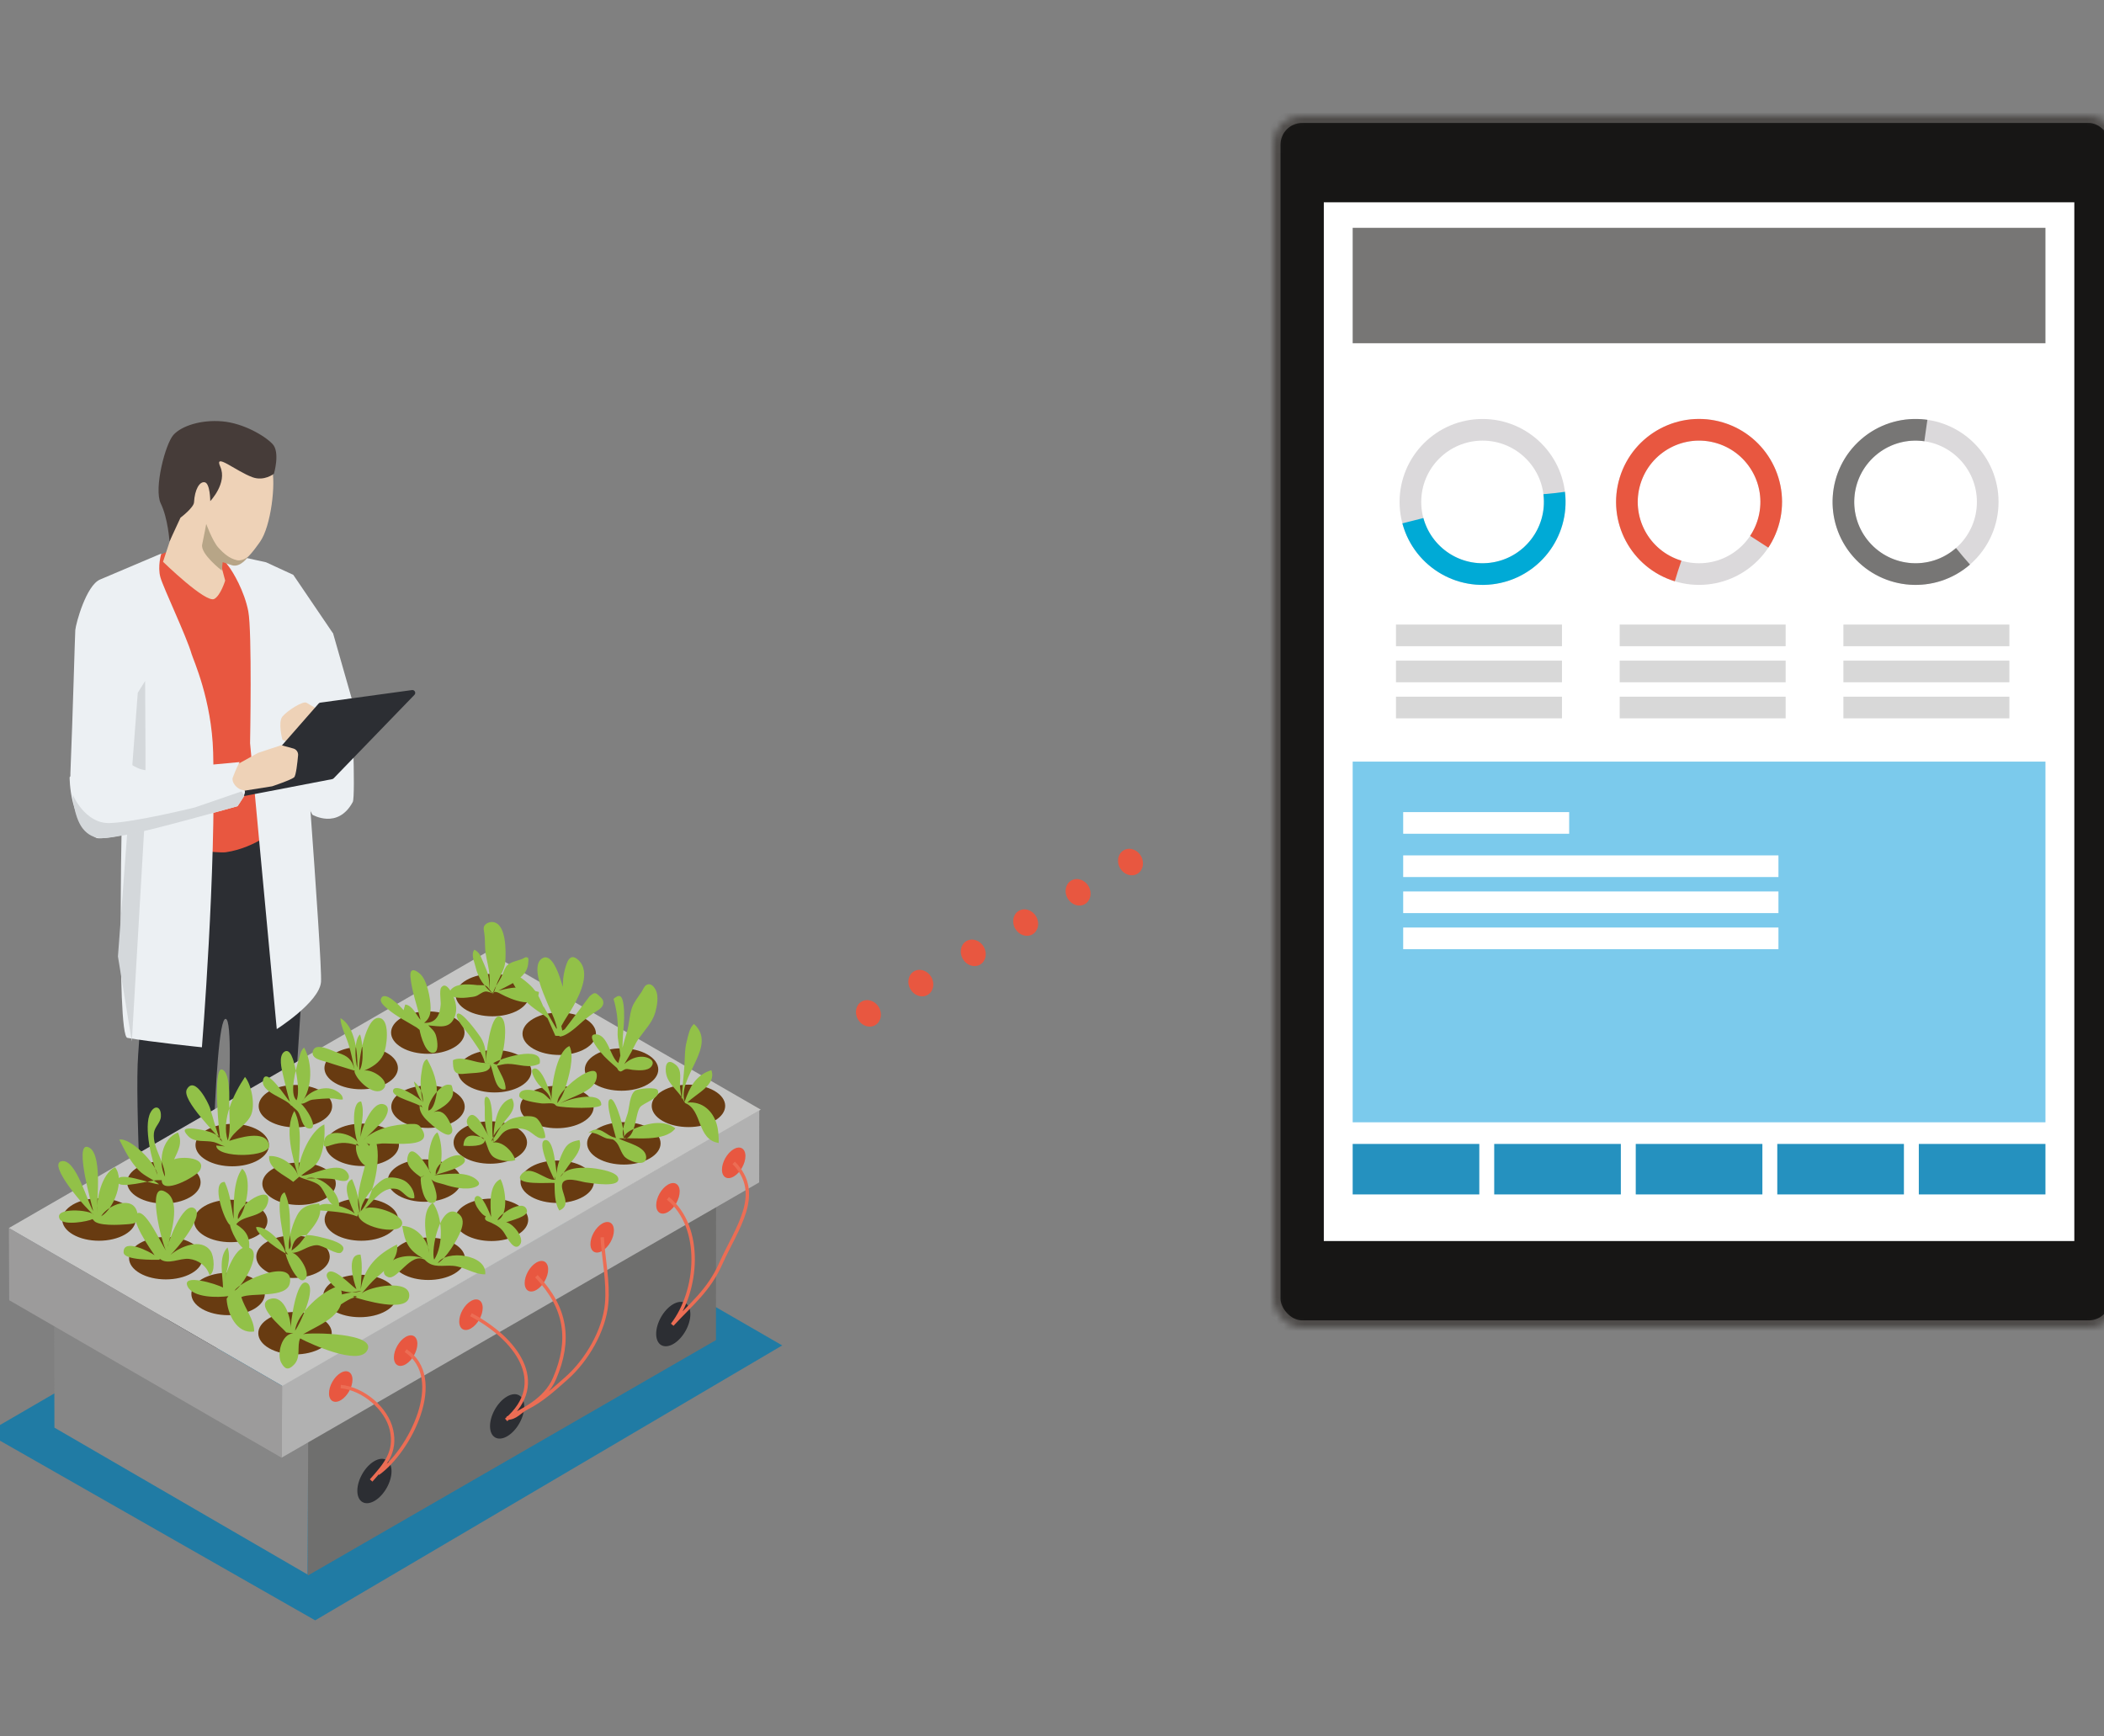 <svg xmlns="http://www.w3.org/2000/svg" width="309" height="255" viewBox="0 0 309 255" xmlns:xlink="http://www.w3.org/1999/xlink">
  <rect x="0" y="0" width="309" height="255" fill="#808080" stroke="none"/>
  <defs>
    <rect id="a" width="124" height="178" rx="4.239"/>
    <mask id="b" width="124" height="178" x="0" y="0" fill="white">
      <use xlink:href="#a"/>
    </mask>
  </defs>
  <g fill="none" fill-rule="evenodd">
    <polygon fill="#207BA4" points="114.877 197.617 67.339 170.169 -2 210.47 46.287 238"/>
    <g transform="translate(1 17)">
      <path fill="#E85740" d="M123.562,122.732 C122.581,122.732 121.785,121.837 121.785,120.732 C121.785,119.627 122.581,118.732 123.562,118.732 C124.544,118.732 125.34,119.627 125.34,120.732 C125.34,121.837 124.544,122.732 123.562,122.732 Z M132.451,122.732 C131.469,122.732 130.673,121.837 130.673,120.732 C130.673,119.627 131.469,118.732 132.451,118.732 C133.433,118.732 134.229,119.627 134.229,120.732 C134.229,121.837 133.433,122.732 132.451,122.732 Z M141.34,122.732 C140.358,122.732 139.562,121.837 139.562,120.732 C139.562,119.627 140.358,118.732 141.34,118.732 C142.322,118.732 143.118,119.627 143.118,120.732 C143.118,121.837 142.322,122.732 141.34,122.732 Z M150.229,122.732 C149.247,122.732 148.451,121.837 148.451,120.732 C148.451,119.627 149.247,118.732 150.229,118.732 C151.211,118.732 152.007,119.627 152.007,120.732 C152.007,121.837 151.211,122.732 150.229,122.732 Z M159.118,122.732 C158.136,122.732 157.34,121.837 157.34,120.732 C157.34,119.627 158.136,118.732 159.118,118.732 C160.1,118.732 160.896,119.627 160.896,120.732 C160.896,121.837 160.1,122.732 159.118,122.732 Z M168.007,122.732 C167.025,122.732 166.229,121.837 166.229,120.732 C166.229,119.627 167.025,118.732 168.007,118.732 C168.989,118.732 169.785,119.627 169.785,120.732 C169.785,121.837 168.989,122.732 168.007,122.732 Z" transform="rotate(-30 145.785 120.732)"/>
      <g transform="translate(.13 44.64)">
        <path fill="#2C2E33" d="M43.546,59.826 L43.546,78.415 L42.469,95.294 L39.154,122.816 C39.154,122.816 43.287,128.113 43.984,130.698 C44.681,133.282 39.663,133.622 39.663,133.622 C39.663,133.622 32.927,127.647 31.783,126.757 C30.64,125.867 33.91,88.296 32.02,88.013 C30.131,87.731 29.75,126.63 29.75,126.63 C29.75,126.63 31.885,132.389 32.471,134.369 C32.937,135.94 29.18,137.418 27.594,136.512 C26.244,135.741 23.134,132.424 22.308,130.518 C21.204,127.97 21.235,128.537 20.473,127.647 C19.71,126.757 19.965,123.325 19.965,123.325 C19.965,123.325 18.646,100.11 19.16,93.281 C19.417,89.867 20.124,79.412 19.352,72.81 C18.581,66.208 19.352,61.189 19.352,61.189 L35.544,61.308 L41.823,55.873 L43.546,59.826"/>
        <path fill="#E85740" d="M21.362,20.398 C21.362,20.398 22.896,19.389 25.226,18.904 C27.557,18.418 32.546,20.102 32.546,20.102 L35.691,23.131 L39.689,58.804 L39.805,59.826 C39.805,59.826 36.58,62.87 32.052,63.537 C30.768,63.725 25.091,62.876 25.091,62.876 L21.362,20.398"/>
        <path fill="#ECF0F3" d="M22.558,19.666 C22.558,19.666 14.517,23.072 13.555,23.486 C11.534,24.357 10.02,29.898 9.929,30.906 C9.877,31.49 9.574,43.129 9.209,51.948 C8.944,58.334 16.869,53.419 16.869,53.419 C16.869,53.419 15.905,90.504 17.574,90.801 C21.013,91.412 28.524,92.188 28.524,92.188 C28.524,92.188 30.642,66.007 30.174,48.873 C29.962,41.138 27.246,35.242 27.016,34.44 C26.277,31.86 22.885,24.766 22.43,23.162 C21.976,21.559 22.558,19.666 22.558,19.666"/>
        <polyline fill="#D4D8DB" points="16.191 78.843 19.103 40.118 20.182 38.387 20.237 48.432 20.237 56.868 18.231 91.327 16.191 78.843"/>
        <path fill="#ECF0F3" d="M42.627,32.951 C42.627,32.951 46.251,79.634 46.013,82.592 C45.775,85.549 39.517,89.515 39.517,89.515 L35.596,47.518 C35.596,47.518 35.909,31.116 35.333,28.143 C34.756,25.17 33.085,22.346 32.413,21.497 C31.247,20.022 31.268,19.486 31.268,19.486 L37.936,20.946 L41.942,22.792 L47.796,31.416 L42.627,32.951"/>
        <path fill="#EED2B7" d="M38.534,4.774 C38.534,4.774 38.21,5.035 38.803,7.166 C39.396,9.297 38.693,15.66 37.045,17.962 C35.396,20.265 33.632,22.696 31.085,19.85 C30.873,19.614 31.28,21.159 31.28,21.159 L31.941,23.636 C31.941,23.636 31.275,25.822 30.343,26.331 C29.103,27.007 22.812,20.874 22.812,20.874 L26.464,9.785 L29.623,3.83 L38.534,4.774"/>
        <path fill="#463C39" d="M24.353,2.225 C25.552,0.91 28.395,-0.016 31.504,0.249 C34.612,0.514 37.775,2.377 38.904,3.585 C40.032,4.793 39.103,7.941 39.103,7.941 C39.103,7.941 37.674,9.098 35.926,8.449 C33.502,7.549 30.263,4.775 31.219,6.906 C32.292,9.296 29.75,11.966 29.75,11.966 C29.75,11.966 29.736,9.379 28.955,9.202 C28.173,9.025 27.463,10.289 27.365,12.141 C27.323,12.929 25.373,14.406 25.373,14.406 L23.765,17.887 C23.765,17.887 23.54,14.483 22.484,12.322 C21.428,10.161 23.152,3.54 24.353,2.225"/>
        <path fill="#B7A587" d="M29.157,15.312 C29.157,15.312 30.09,17.851 30.918,18.77 C31.746,19.69 32.569,20.387 33.656,20.643 C34.457,20.832 35.331,20.11 35.331,20.11 C35.331,20.11 34.191,21.809 32.882,21.369 L31.573,20.929 L31.442,22.159 C31.442,22.159 28.261,19.708 28.562,18.338 C28.863,16.969 29.157,15.312 29.157,15.312"/>
        <path fill="#ECF0F3" d="M47.796,31.416 L50.507,40.907 C50.507,40.907 51.122,55.34 50.677,56.162 C48.474,60.23 44.746,58.026 44.746,58.026 L43.052,54.806 L40.51,38.026 L41.696,29.72 L47.796,31.416"/>
        <path fill="#EED2B7" d="M40.34,47.009 C40.34,47.009 39.663,44.467 40.34,43.619 C41.018,42.772 43.39,41.246 43.899,41.585 C44.407,41.924 46.271,42.941 46.271,42.941 L41.527,47.518 L40.34,47.009"/>
        <path fill="#2C2E33" d="M34.363,54.594 L45.662,41.701 C45.727,41.626 45.817,41.577 45.915,41.562 L59.371,39.719 C59.757,39.662 60.004,40.118 59.746,40.41 L47.89,52.665 C47.829,52.734 47.747,52.781 47.656,52.799 L34.756,55.281 C34.366,55.356 34.101,54.894 34.363,54.594"/>
        <path fill="#EED2B7" d="M33.308,50.865 L36.74,48.958 L40.171,47.814 L41.954,48.304 C42.397,48.426 42.689,48.847 42.648,49.303 C42.549,50.392 42.344,52.25 42.077,52.518 C41.696,52.899 38.837,53.853 38.837,53.853 L34.833,54.488 L33.118,56.141 L32.038,54.425 C32.038,54.425 33.054,51.374 33.308,50.865"/>
        <path fill="#ECF0F3" d="M9.095,52.512 C9.095,52.512 9.035,59.255 12.975,61.416 C14.43,62.215 33.753,56.776 33.753,56.776 C33.753,56.776 35.406,54.515 34.643,54.425 C33.563,54.298 32.842,53.173 33.054,52.581 C33.432,51.525 33.936,50.518 34.071,50.293 C34.071,50.293 23.904,51.247 20.854,51.501 C17.804,51.755 14.754,47.179 14.754,47.179 L9.095,52.512"/>
        <path fill="#D4D8DB" d="M9.544,55.06 C9.544,55.06 11.323,59.382 15.008,59.255 C18.694,59.128 27.463,56.967 27.463,56.967 L34.363,54.594 L34.756,55.281 L33.753,56.776 C33.753,56.776 20.854,60.399 17.804,60.908 C14.754,61.416 12.975,62.052 11.323,60.399 C9.671,58.747 9.544,55.06 9.544,55.06"/>
        <polyline fill="#6F6F6E" points="104.019 135.194 44.076 169.781 44.091 147.473 104.035 112.888 104.019 135.194"/>
        <polyline fill="#868686" points="6.816 126.399 44.143 148.028 44.032 169.626 6.863 148.054 6.816 126.399"/>
        <polyline fill="#B1B1B1" points="110.363 112.036 40.219 152.47 40.235 141.88 110.378 101.446 110.363 112.036"/>
        <polyline fill="#868C96" points="70.364 88.904 .222 129.338 .237 118.747 70.38 78.314 70.364 88.904"/>
        <polyline fill="#C6C6C5" points="40.33 141.926 110.6 101.344 70.446 78.154 .175 118.736 40.33 141.926"/>
        <path fill="#8CBF52"/>
        <path fill="#683B11" d="M67.373,86.724 C65.268,85.509 65.265,83.538 67.368,82.32 C69.472,81.101 72.889,81.097 74.998,82.313 C77.109,83.529 77.111,85.504 75.002,86.722 C72.895,87.94 69.48,87.94 67.373,86.724"/>
        <path fill="#92C148" d="M71.308,84.392 C70,83.27 69.087,82.053 68.709,80.363 C68.537,79.591 67.988,78.557 68.543,77.849 C68.987,78.074 69.298,78.447 69.493,78.895 C69.795,79.59 70.127,80.318 70.394,81.027 C70.721,81.897 70.721,82.921 70.802,83.845 C70.802,82.819 70.827,81.798 70.661,80.781 C70.486,79.72 70.162,78.709 70.12,77.624 C70.091,76.884 70.094,76.146 69.994,75.41 C69.942,75.026 69.809,74.645 70.027,74.313 C70.263,73.953 70.797,73.759 71.198,73.789 C73.262,73.946 73.18,78.137 73.085,79.539 C73.006,80.699 72.413,81.521 71.967,82.547 C71.704,83.15 71.578,83.822 71.253,84.396 C71.38,83.519 72.094,82.677 72.485,81.885 C72.721,81.407 72.882,80.805 73.181,80.361 C73.668,79.637 74.833,79.513 75.593,79.199 C75.727,79.143 75.989,78.959 76.132,78.959 C76.576,78.961 76.478,79.31 76.452,79.735 C76.404,80.528 76.147,81.075 75.604,81.645 C74.606,82.69 73.338,83.225 72.071,83.865 C73.345,83.574 74.594,83.217 75.881,83.54 C76.594,83.719 77.309,83.866 78.018,84.06 C77.841,86.829 73.854,85.133 72.447,84.365 C72.033,84.139 71.516,83.86 71.113,84.237 C70.599,84.036 70.269,83.865 69.745,84.127 C69.155,84.422 69.031,84.674 68.317,84.779 C67.257,84.936 65.714,85.129 64.774,84.452 C65.086,82.661 67.64,82.903 68.915,83.05 C69.371,83.102 70.114,82.932 70.461,83.333"/>
        <path fill="#683B11" d="M77.187,92.403 C75.082,91.187 75.079,89.216 77.182,87.998 C79.286,86.779 82.702,86.776 84.812,87.991 C86.923,89.207 86.925,91.182 84.816,92.401 C82.709,93.618 79.293,93.618 77.187,92.403"/>
        <path fill="#92C148" d="M86.914,84.678 C86.309,84.093 86.167,84.086 85.446,84.71 L81.808,89.541 L81.451,89.743 C81.4,89.491 81.353,89.267 81.31,89.071 C81.846,88.042 82.55,87.102 83.115,86.067 C84.032,84.386 85.718,81.061 83.752,79.32 C82.526,78.234 82.104,79.738 81.82,80.797 C81.595,81.639 81.53,82.442 81.536,83.303 C81.412,82.885 81.261,82.471 81.124,82.041 C80.86,81.208 79.817,78.261 78.485,79.133 C76.751,80.268 78.76,84.427 79.224,85.612 C79.68,86.776 80.44,88.113 80.65,89.374 L80.603,89.488 L78.655,86.098 L78.753,86.413 C78.741,86.386 78.726,86.359 78.715,86.332 C78.234,85.153 77.752,84.074 76.822,83.159 C76.567,82.909 74.399,80.93 73.925,81.54 C73.58,81.985 74.654,83.496 74.784,83.714 C75.791,85.388 76.882,86.233 78.447,87.263 C78.767,87.473 79.044,87.694 79.291,87.932 L80.434,90.505 L81.069,90.511 L81.08,90.507 L81.006,90.606 C81.888,90.658 83.349,89.372 83.939,88.837 C84.602,88.234 85.251,87.699 85.993,87.187 C86.532,86.815 87.492,86.434 87.477,85.607 C87.468,85.171 87.204,84.958 86.914,84.678"/>
        <path fill="#683B11" d="M86.337 97.657C84.232 96.442 84.229 94.471 86.332 93.252 88.436 92.033 91.852 92.03 93.962 93.246 96.073 94.462 96.075 96.436 93.966 97.655 91.859 98.872 88.443 98.873 86.337 97.657M96.165 102.996C94.06 101.781 94.057 99.81 96.16 98.591 98.264 97.373 101.681 97.369 103.79 98.585 105.901 99.801 105.902 101.776 103.794 102.994 101.687 104.211 98.272 104.212 96.165 102.996M57.884 92.233C55.779 91.018 55.776 89.046 57.879 87.828 59.983 86.609 63.4 86.606 65.509 87.822 67.62 89.038 67.622 91.012 65.513 92.231 63.406 93.448 59.991 93.449 57.884 92.233M67.698 97.911C65.593 96.696 65.59 94.725 67.693 93.507 69.797 92.288 73.214 92.284 75.323 93.5 77.434 94.716 77.435 96.691 75.327 97.909 73.22 99.126 69.805 99.127 67.698 97.911M76.848 103.166C74.743 101.951 74.74 99.979 76.843 98.761 78.947 97.542 82.364 97.538 84.473 98.754 86.584 99.97 86.585 101.945 84.477 103.163 82.37 104.381 78.955 104.381 76.848 103.166M86.676 108.505C84.57 107.29 84.568 105.318 86.67 104.1 88.775 102.881 92.191 102.877 94.302 104.093 96.412 105.31 96.414 107.284 94.305 108.502 92.198 109.72 88.783 109.72 86.676 108.505M48.099 97.445C45.993 96.23 45.99 94.258 48.093 93.04 50.198 91.821 53.614 91.818 55.724 93.034 57.835 94.25 57.836 96.224 55.728 97.443 53.62 98.66 50.205 98.661 48.099 97.445M57.913 103.123C55.807 101.908 55.804 99.937 57.907 98.719 60.011 97.5 63.428 97.496 65.538 98.712 67.649 99.928 67.65 101.903 65.541 103.121 63.434 104.338 60.019 104.339 57.913 103.123M67.063 108.378C64.957 107.163 64.955 105.191 67.057 103.973 69.161 102.754 72.578 102.75 74.688 103.966 76.799 105.182 76.8 107.157 74.691 108.375 72.584 109.593 69.169 109.593 67.063 108.378M76.89 114.141C74.785 112.925 74.782 110.954 76.885 109.736 78.989 108.517 82.406 108.514 84.516 109.729 86.627 110.945 86.628 112.92 84.52 114.138 82.412 115.356 78.997 115.356 76.89 114.141M38.44 103.038C36.335 101.823 36.332 99.851 38.435 98.634 40.539 97.415 43.956 97.411 46.066 98.627 48.176 99.843 48.178 101.818 46.069 103.036 43.962 104.253 40.547 104.254 38.44 103.038M48.254 108.716C46.149 107.502 46.146 105.53 48.249 104.312 50.353 103.093 53.77 103.09 55.879 104.305 57.99 105.522 57.991 107.496 55.883 108.714 53.776 109.932 50.361 109.932 48.254 108.716M57.404 113.971C55.299 112.756 55.296 110.784 57.399 109.567 59.503 108.347 62.92 108.344 65.029 109.56 67.14 110.776 67.141 112.75 65.033 113.969 62.926 115.186 59.511 115.186 57.404 113.971M67.232 119.734C65.126 118.519 65.124 116.547 67.226 115.329 69.331 114.111 72.747 114.107 74.858 115.322 76.968 116.539 76.97 118.514 74.861 119.732 72.754 120.949 69.339 120.95 67.232 119.734M29.163 108.759C27.057 107.543 27.055 105.572 29.157 104.354 31.262 103.135 34.678 103.132 36.789 104.348 38.899 105.564 38.901 107.538 36.792 108.757 34.685 109.974 31.269 109.974 29.163 108.759M38.977 114.437C36.871 113.222 36.869 111.251 38.971 110.032 41.075 108.814 44.492 108.81 46.602 110.026 48.713 111.242 48.714 113.217 46.606 114.435 44.499 115.652 41.083 115.653 38.977 114.437M48.127 119.692C46.022 118.476 46.019 116.505 48.121 115.287 50.225 114.068 53.643 114.064 55.752 115.28 57.863 116.496 57.864 118.471 55.756 119.689 53.649 120.906 50.234 120.907 48.127 119.692M57.955 125.454C55.849 124.239 55.847 122.268 57.949 121.05 60.054 119.831 63.47 119.827 65.58 121.043 67.691 122.259 67.693 124.234 65.584 125.452 63.477 126.67 60.061 126.67 57.955 125.454M19.123 114.225C17.018 113.01 17.015 111.038 19.118 109.82 21.222 108.602 24.639 108.598 26.749 109.814 28.859 111.03 28.861 113.005 26.752 114.223 24.645 115.44 21.23 115.441 19.123 114.225M28.937 119.903C26.832 118.688 26.829 116.717 28.932 115.499 31.036 114.28 34.453 114.276 36.562 115.492 38.673 116.708 38.674 118.683 36.566 119.901 34.459 121.119 31.044 121.119 28.937 119.903M38.087 125.158C35.982 123.943 35.979 121.971 38.082 120.753 40.186 119.534 43.603 119.53 45.712 120.746 47.824 121.963 47.825 123.937 45.716 125.155 43.609 126.373 40.194 126.373 38.087 125.158M47.915 130.921C45.81 129.705 45.807 127.734 47.909 126.516 50.014 125.297 53.431 125.294 55.541 126.509 57.651 127.725 57.653 129.7 55.544 130.919 53.437 132.136 50.022 132.136 47.915 130.921M9.592 119.691C7.486 118.476 7.484 116.504 9.586 115.287 11.691 114.068 15.107 114.064 17.217 115.28 19.328 116.496 19.33 118.471 17.221 119.689 15.113 120.906 11.698 120.907 9.592 119.691M19.406 125.369C17.3 124.155 17.298 122.183 19.4 120.965 21.504 119.746 24.921 119.743 27.031 120.958 29.142 122.175 29.143 124.149 27.035 125.367 24.927 126.585 21.512 126.585 19.406 125.369M28.556 130.624C26.45 129.409 26.448 127.437 28.55 126.219 30.654 125 34.071 124.997 36.181 126.213 38.292 127.429 38.293 129.403 36.185 130.622 34.078 131.839 30.663 131.839 28.556 130.624M38.384 136.387C36.278 135.172 36.276 133.2 38.378 131.982 40.483 130.764 43.899 130.76 46.009 131.975 48.12 133.192 48.121 135.167 46.013 136.385 43.906 137.602 40.49 137.602 38.384 136.387"/>
        <path fill="#92C148" d="M92.65 90.945C93.5 89.73 94.699 88.526 95.106 87.065 95.368 86.121 95.643 84.671 95.163 83.752 94.819 83.097 94.299 82.679 93.729 83.085 93.483 83.259 93.28 83.758 93.111 84.017 92.65 84.721 91.957 85.571 91.681 86.384 91.288 87.541 91.288 88.846 90.913 90.04 90.688 90.761 90.486 91.508 90.288 92.257 90.32 91.415 90.335 90.556 90.403 89.865 90.524 88.634 90.612 87.082 90.432 85.865 90.236 84.539 89.86 84.333 88.976 85.074 89.44 86.638 89.667 88.319 89.58 89.948 89.524 90.995 89.877 92.194 89.98 93.407 89.881 93.779 89.777 94.145 89.672 94.51 88.443 93.556 88.189 90.361 86.4 90.281 84.89 90.214 86.701 92.451 87.051 92.88 87.773 93.767 88.629 94.478 89.466 95.215 89.461 95.231 89.466 95.235 89.472 95.221 89.564 95.302 89.632 95.709 90.054 95.746 90.302 95.662 90.475 95.461 90.762 95.391 91.019 95.328 91.502 95.477 91.785 95.504 92.564 95.577 93.991 95.719 94.531 95.008 95.206 94.119 94.066 93.633 93.302 93.577 92.313 93.505 91.307 93.951 90.561 94.652 90.794 94.272 91.006 93.875 91.213 93.547 91.741 92.712 92.084 91.756 92.65 90.945M99.338 100.135C98.683 98.699 97.084 97.726 96.729 96.218 96.483 95.173 96.664 93.57 98.11 94.754 99.108 95.573 98.656 96.919 98.739 97.977 98.787 98.593 98.913 99.226 98.994 99.858 99.046 98.147 99.294 96.447 99.394 94.739 99.463 93.561 99.418 92.48 99.722 91.33 99.941 90.502 100.107 89.349 100.787 88.76 104.362 91.985 98.282 96.549 99.414 100.196 100.159 98.035 101.056 96.266 103.339 95.548 104.145 97.729 101.117 98.974 99.823 100.305 102.022 100.091 103.566 101.544 104.125 103.475 104.396 104.41 104.419 105.293 104.424 106.244 101.186 105.743 102.064 101.397 99.507 100.389M60.069 89.287C58.63 88.409 56.994 87.605 55.724 86.491 55.415 86.22 54.641 85.612 54.812 85.091 55.276 83.677 57.698 86.199 58.145 86.744 58.213 86.499 58.29 86.171 58.387 85.907 59.442 86.018 59.99 87.427 60.627 88.146 60.139 86.116 59.325 83.898 59.148 81.83 59.056 80.759 59.556 80.542 60.541 81.382 61.605 82.287 62.09 85.015 62.111 86.33 62.129 87.359 61.917 87.986 61.158 88.602 62.933 88.676 63.484 87.417 63.591 85.912 63.628 85.392 63.366 83.82 63.663 83.415 64.299 82.548 65.037 83.841 65.3 84.385 65.825 85.471 66.079 86.551 65.661 87.678 64.966 89.555 63.408 89.106 61.77 88.965 62.183 89.429 62.603 89.685 62.847 90.307 63.027 90.766 63.397 92.606 62.734 92.928 61.452 93.553 60.614 90.395 60.492 89.626M70.066 94.456C69.727 92.974 68.621 91.651 67.787 90.402 67.554 90.053 65.624 87.899 65.992 87.336 66.521 86.525 69.24 90.384 69.453 90.716 70.229 91.921 70.235 93.09 70.236 94.459 70.188 93.55 70.891 87.251 72.273 87.664 73.525 88.037 72.946 91.858 72.778 92.573 72.613 93.281 72.445 94.262 71.845 94.721 71.711 94.708 71.413 94.615 71.309 94.553 71.793 93.99 78.783 91.649 78.122 94.584 76.593 95.389 75.054 94.625 73.468 94.625 72.867 94.625 72.412 94.786 71.853 94.891 72.236 95.839 73.227 97.251 73.109 98.346 71.522 98.776 71.354 95.469 70.846 94.705 70.93 95.149 70.777 95.324 70.463 95.554 69.859 95.994 67.857 95.975 67.06 96.079 65.552 96.277 65.377 95.527 65.392 94.084 66.592 93.455 68.306 94.305 69.567 94.451 70.02 94.503 70.503 94.487 70.913 94.626M79.809 100.22C79.622 98.83 78.708 98.51 77.921 97.577 77.67 97.281 76.645 95.728 77.143 95.392 78.363 94.568 79.929 99.384 79.894 100.04 79.747 98.405 80.534 92.787 82.5 92.009 83.295 93.52 82.38 96.669 81.845 98.287 81.593 99.05 81.215 99.778 80.723 100.397 80.664 98.928 83.467 96.633 84.883 95.965 85.708 95.577 86.629 95.355 86.512 96.531 86.284 98.832 82.59 99.38 80.985 100.55 81.778 99.88 87.133 98.423 87.176 100.604 87.19 101.311 81.657 101.102 80.661 100.819 80.486 100.769 80.37 100.527 80.193 100.477 79.646 100.323 78.913 100.502 78.348 100.425 77.88 100.361 75.126 100.012 75.118 99.304 75.1 97.837 78.074 98.557 78.792 99.09 79.153 99.358 79.446 99.762 79.809 99.965M89.383 105.813C89.404 105.283 87.366 99.65 88.62 99.804 89.367 99.897 90.792 104.871 90.484 105.486 90.006 104.504 90.787 102.834 91.065 101.841 91.303 100.991 91.349 99.162 92.13 98.574 92.583 98.233 95.229 97.989 95.466 98.49 96.01 99.644 93.317 100.341 92.854 101.005 92.127 102.048 92.294 105.558 90.496 105.634 90.396 104.352 93.639 103.555 94.528 103.397 95.714 103.186 97.122 103.305 98.054 104.103 96.463 106.171 91.964 105.397 89.743 105.574 90.806 106.213 93.931 106.736 93.765 108.49 93.638 109.837 91.08 108.897 90.516 108.165 89.841 107.287 89.841 106.271 88.886 105.729 88.856 105.712 87.876 105.55 88.075 105.601 87.402 105.43 86.828 104.949 86.144 104.806 85.773 104.728 85.483 104.608 85.164 104.857 86.953 103.306 87.784 105.261 89.298 105.474M51.003 95.643C49.647 95.201 48.283 94.83 46.928 94.368 46.232 94.13 44.508 93.924 44.815 92.767 45.193 91.341 47.659 92.737 48.544 93.014 49.932 93.448 50.538 93.973 50.931 95.394 50.666 94.164 50.439 92.992 50.069 91.783 49.712 90.619 48.895 89.082 48.865 87.91 51.008 89.073 51.429 93.041 51.346 95.201 51.034 94.17 50.822 91.093 51.742 90.295 52.156 91.295 52.376 94.654 51.658 95.562 51.414 94.687 52.552 87.076 54.798 87.936 56.172 88.461 55.672 92.258 55.189 93.245 54.587 94.475 53.531 95.117 52.348 95.61 53.587 95.326 56.406 97.249 55.114 98.361 53.797 99.493 51.178 96.998 50.919 95.728M60.916 101.067C60.327 100.312 56.446 99.603 56.588 98.562 56.764 97.268 60.54 99.574 60.929 100.283 60.283 99.412 59.883 98.219 59.656 97.194 60.657 98.054 61.02 98.954 61.004 100.289 60.659 98.854 60.521 97.281 60.785 95.826 60.883 95.283 60.97 94.126 61.586 93.932 62.457 95.445 63.262 97.499 62.951 99.243 62.842 99.851 62.513 101.395 61.775 101.473 61.618 100.285 63.506 97.56 64.772 97.676 65.313 97.725 65.185 97.775 65.33 98.235 65.862 99.935 63.774 101.129 62.572 101.695 63.642 101.366 64.262 101.945 64.757 102.874 65.09 103.498 65.7 104.601 64.925 104.993 64.16 105.379 61.688 103.12 61.178 102.499 60.79 102.025 60.427 101.373 60.505 100.741 60.593 100.719 60.657 100.733 60.747 100.728M69.982 105.728C69.348 105.235 66.727 103.85 67.603 102.521 68.704 100.85 70.281 104.903 70.802 105.472 69.982 104.481 70.061 102.266 70.066 100.995 70.067 100.748 69.85 99.191 70.444 99.5 71.169 99.876 71.164 102.527 71.168 103.156 71.175 104.191 71.15 105.201 71.34 106.22 71.286 104.386 71.643 100.177 74.051 99.7 74.679 100.757 74.1 101.742 73.394 102.563 72.44 103.673 71.842 104.806 71.081 106.034 71.174 104.923 72.779 103.304 73.781 102.79 74.55 102.396 76.833 102.037 77.61 102.556 78.255 102.986 79.004 104.695 78.948 105.459 78.393 105.678 77.958 105.518 77.497 105.183 76.631 104.558 76.325 104.186 75.115 104.108 74.265 104.053 73.431 104.15 72.778 104.714 72.19 105.221 71.905 106.075 71.019 106.24 72.527 105.737 74.176 107.451 74.554 108.762 73.71 109.056 72.371 108.879 71.576 108.444 70.607 107.915 70.532 106.746 70.083 105.838 70.025 106.858 67.623 106.692 66.927 106.653 67.043 104.647 68.61 105.128 69.812 105.474"/>
        <path fill="#92C148" d="M80.318 111.661C79.964 111.028 77.488 105.879 79.001 105.815 80.262 105.762 80.457 109.999 80.661 110.801 80.527 109.81 81.391 107.597 81.964 106.829 82.469 106.15 83.155 105.971 83.968 105.808 84.401 107.11 83.395 108.245 82.635 109.205 82.122 109.852 81.677 110.674 81.15 111.254 81.854 109.639 85.024 109.793 86.406 110.006 87.062 110.107 89.363 110.481 89.642 111.34 90.146 112.892 85.825 112.16 84.89 112.032 84.131 111.928 81.707 111.04 81.424 112.315 81.168 113.465 82.948 115.378 81.004 116.164 80.305 114.992 80.336 113.453 80.311 112.114 79.676 112.024 74.143 112.56 75.405 110.897 76.687 109.208 78.929 111.818 80.392 111.649 80.386 111.512 80.378 111.283 80.318 111.152M41.599 100.728C40.887 99.642 36.977 98.811 37.526 96.892 38.048 95.07 40.95 99.693 41.44 100.203 41.042 98.889 40.727 97.507 40.418 96.17 40.24 95.401 39.75 93.527 40.582 92.88 41.52 92.152 42.036 94.304 42.21 95.12 42.472 96.34 42.903 98.754 42.429 99.968 41.303 99.069 42.35 95.359 42.706 94.103 42.874 93.51 43.036 92.611 43.533 92.223 44.791 94.483 44.786 98.171 43.175 100.305 44.007 98.716 46.436 97.645 48.104 98.508 48.603 98.765 49.286 99.231 49.212 99.848 48.726 99.936 48.154 99.698 47.636 99.698 46.728 99.699 45.683 99.769 44.785 99.878 44.13 99.959 43.681 100.504 43.055 100.483 43.686 100.842 45.891 104.263 44.257 104.119 43.209 104.026 43.116 102.31 42.63 101.641 42.406 101.333 41.891 101.003 41.769 100.813M51.596 106.66C50.074 106.183 49.084 106.039 47.493 106.558 46.845 106.77 46.105 107.142 46.507 105.779 47.021 104.034 50.597 104.806 51.397 106.135 50.928 105.364 50.271 100.144 51.912 100.144 52.547 101.995 51.727 103.649 51.85 105.472 51.764 104.604 53.544 99.671 55.414 100.636 56.357 101.122 55.468 102.642 55.032 103.086 54.116 104.021 53.117 105.034 52.154 105.887 53.851 104.119 56.754 103.494 59.127 103.449 60.081 103.431 60.372 103.44 60.834 104.204 61.104 104.652 61.345 105.206 60.987 105.652 60.126 106.723 56.329 106.267 54.977 106.317 54.337 106.34 53.16 106.715 52.652 106.169 53.337 106.797 54.695 108.768 53.697 109.457 52.095 110.565 50.741 107.392 51.257 106.321"/>
        <path fill="#92C148" d="M60.747 111.321C59.848 110.679 58.461 109.695 58.708 108.41 59.242 105.634 61.716 109.837 62.176 110.72 61.28 109.954 61.952 105.215 63.119 104.689 63.844 106.072 64.073 109.654 62.883 110.902 62.499 109.06 66.671 106.947 67.136 108.686 67.431 109.786 63.457 110.711 62.618 110.988 64.294 110.813 67.238 110.349 68.734 111.531 69.487 112.126 69.32 112.465 68.638 112.72 67.298 113.22 65.347 112.748 64.072 112.325 63.503 112.136 62.613 112.054 62.215 111.574 62.56 112.21 63.826 115.253 62.137 115.053 61.085 114.928 60.556 112.233 60.668 111.253 60.915 111.244 60.988 111.037 61.17 110.982M70.236 117C69.646 116.966 67.934 114.642 68.791 114.093 69.665 113.534 70.796 116.641 71 117.108 70.906 115.597 70.557 112.405 72.369 111.555 73.077 112.759 73.677 116.853 71.939 117.588 72.12 116.721 75.799 114.292 76.257 116.135 76.488 117.067 73.919 117.613 73.193 117.906 74.065 117.925 75.997 120.138 75.242 121.171 74.441 122.267 73.405 120.267 73.03 119.626 72.493 118.709 71.94 118.417 70.993 117.945 70.543 117.72 69.799 117.67 70.236 116.915M31.898 106.745C31.367 106.618 30.882 106.261 30.296 106.113 29.072 105.804 27.486 106.252 26.509 105.235 25.54 104.227 26.021 104.02 27.332 104.143 28.483 104.251 31.17 104.706 31.53 106.085 30.84 105.077 25.443 99.891 26.314 98.354 27.484 96.29 29.48 100.399 29.68 101.025 30.216 102.694 30.591 104.369 31.284 105.979 31.016 105.174 30.108 95.052 31.468 95.447 32.729 95.814 32.537 99.881 32.535 100.672 32.53 102.333 32.807 104.335 32.317 105.879 31.348 102.814 33.171 99.087 34.849 96.539 35.841 97.755 36.385 100.709 35.726 102.165 35.047 103.663 33.205 104.45 32.534 105.936 33.783 105.55 37.887 104.176 38.385 106.498 38.794 108.402 30.633 108.559 30.627 106.618M41.938 111.957C40.733 110.957 38.19 110.031 38.4 108.163 40.098 108.042 42.188 109.482 42.655 111.076 41.852 108.474 40.585 104.114 42.1 101.536 43.411 103.989 42.737 107.801 42.695 110.549 42.707 108.446 44.502 104.363 46.503 103.519 46.628 105.128 46.462 107.354 45.658 108.805 45.035 109.93 43.995 110.245 43.094 111.055 44.568 111.066 48.304 108.907 49.733 110.401 50.009 110.688 50.328 111.252 49.941 111.645 49.488 112.105 48.144 111.556 47.586 111.511 46.362 111.412 45.098 111.438 43.858 111.455 45.815 110.735 48.936 113.539 48.653 115.633 47.02 115.648 46.731 113.317 45.751 112.461 45.007 111.811 43.351 111.576 42.828 111.194"/>
        <path fill="#92C148" d="M51.342 117.042C49.881 116.409 47.361 116.266 45.64 116.136 45.1 114.279 50.098 115.57 50.944 116.628 50.473 115.467 48.849 112.34 50.577 111.561 51.252 113.065 51.683 114.853 51.733 116.508 50.977 114.363 51.951 111.673 52.479 109.552 52.736 108.523 52.748 106.064 53.982 105.718 55 108.276 53.779 114.158 51.866 116.266 51.804 114.822 54.19 111.898 55.522 111.423 56.311 111.141 57.647 111.394 58.356 111.834 59.11 112.301 59.841 113.436 59.711 114.353 58.55 114.555 58.12 113.192 57.063 112.99 55.027 112.602 53.711 114.813 52.495 115.882 53.779 115.172 59.024 117.006 57.743 118.516 56.649 119.806 50.472 118.245 51.596 116.152M61.255 123.398C59.169 122.216 57.228 126.451 55.886 125.943 54.707 125.497 55.433 124.422 55.908 123.968 57.197 122.735 59.371 122.625 60.964 123.156 58.929 122.061 58.303 120.814 57.948 118.429 59.983 118.457 61.735 120.431 61.899 122.378 61.547 120.593 60.51 116.331 62.427 115.02 63.904 117.06 64.035 121.189 62.641 123.38 62.079 122.073 63.543 114.8 66.135 116.584 67.077 117.233 66.894 118.242 66.53 119.19 66.024 120.508 64.387 123.195 63.166 123.901 64.292 121.873 70.454 122.57 70.131 125.539 68.445 125.544 67.068 124.418 65.397 124.285 63.941 124.169 62.529 124.662 61.382 123.525M22.113 111.703C21.01 111.661 16.329 113.115 16.134 111.957 15.816 110.072 21.232 112.369 22.232 112.312 21.372 111.583 20.12 111.14 19.271 110.28 18.012 109.004 17.177 107.317 16.393 105.746 18.008 105.42 21.823 109.246 22 110.932 21.209 109.088 19.888 103.835 20.966 101.783 21.597 100.583 22.575 100.872 22.498 102.359 22.45 103.289 21.57 103.857 21.474 104.791 21.251 106.947 23.105 109.054 23.106 111.204 22.057 109.139 22.586 105.614 25.003 104.698 25.716 106.217 25.063 107.301 24.447 108.639 25.668 108.181 29.306 108.354 28.215 110.277 27.705 111.176 22.585 113.976 22.621 111.703M32.661 118.313C31.805 117.705 29.775 111.885 31.87 111.968 32.655 113.635 32.863 115.628 33.169 117.409 33.182 115.276 33.103 111.801 34.434 110.028 35.969 111.184 35.116 116.126 33.829 117.426 33.387 115.329 39.129 111.965 38.173 115.114 37.507 117.309 34.62 116.73 33.561 118.186 35.025 119.11 35.66 120.096 35.437 121.954 34.143 122.354 32.482 118.492 32.661 118.186"/>
        <path fill="#92C148" d="M41.176 122.635C40.493 122.434 36.366 119.653 36.493 118.587 38.008 118.403 40.508 120.934 40.793 122.364 40.903 121.124 38.893 114.223 40.665 113.495 41.671 115.557 41.388 117.953 41.493 120.18 41.521 120.783 41.757 121.445 41.329 121.873 41.068 120.532 41.97 117.55 42.781 116.416 43.467 115.457 44.579 115.226 45.733 115.135 46.537 117.225 44.409 118.978 43.232 120.593 42.798 121.19 42.29 121.62 41.692 122.045 42.051 119.164 44.341 119.661 46.294 120.16 46.762 120.279 50.386 121.052 48.992 122.319 48.443 122.817 46.319 121.237 45.4 121.253 44.038 121.277 42.967 122.4 41.719 122.382 42.69 122.35 44.857 125.722 43.481 126.371 42.42 126.87 40.666 122.877 40.794 122.127M51.215 128.864C49.393 129.202 48.687 130.718 46.659 130.625 46.241 128.592 50.687 128.185 51.941 127.959 51.145 128.384 49.348 128.166 48.51 127.727 48.041 127.481 46.591 126.123 46.883 125.495 47.575 124.005 50.515 127.314 51.218 127.709 50.841 126.685 49.597 122.501 51.824 122.643 52.179 124.33 51.897 126.035 51.84 127.724 52.397 124.468 54.24 122.633 57.171 121.154 57.513 123.16 55.565 124.836 54.202 125.979 53.335 126.706 52.754 127.504 51.996 128.329 53.087 127.331 59.213 126.136 58.97 128.772 58.738 131.288 52.134 129.28 50.714 128.834 50.846 128.705 50.995 128.742 51.215 128.737M12.454 117.423C11.872 117.758 8.193 118.432 7.644 117.429 6.677 115.663 12.089 116.02 12.647 116.783 11.904 116.368 5.64 109.296 7.943 108.912 10.055 108.56 11.681 114.922 12.562 116.242 12.323 115.259 9.825 106.397 11.687 106.815 13.994 107.332 13.099 114.688 13.088 116.534 13.051 114.512 13.72 110.859 15.762 109.802 17.267 111.667 15.553 115.988 13.727 117.008 14.692 115.333 18.485 113.816 19.043 116.532 19.339 117.976 18.772 118.09 17.531 118.186 16.484 118.266 13.112 118.502 12.581 117.55"/>
        <path fill="#92C148" d="M22.24,123.398 C21.507,123.405 17.072,123.492 17.024,122.321 C16.934,120.146 20.958,122.27 21.574,122.736 C21.205,122.205 17.553,117.036 19.121,116.534 C20.357,116.138 22.588,121.104 23.274,122.092 C22.704,121.233 20.073,111.127 23.451,113.608 C25.414,115.05 23.957,119.579 23.497,121.5 C23.494,120.965 25.735,114.808 27.394,115.83 C29.053,116.851 24.825,121.824 23.897,122.691 C25.314,121.461 28.453,120.108 29.812,122.134 C30.324,122.899 30.521,125.275 29.639,125.654 C29.239,124.29 27.991,123.417 26.635,123.27 C25.27,123.121 23.516,124.214 22.367,123.271"/>
        <path fill="#92C148" d="M32.407,128.737 C30.895,128.952 27.271,129.011 26.434,127.339 C25.43,125.336 30.701,126.953 31.621,127.481 C31.602,125.735 30.894,122.981 32.285,121.586 C32.859,123.134 32.16,125.263 31.629,126.812 C31.921,125.963 33.463,120.496 35.675,121.735 C37.233,122.608 34.548,127.28 33.315,127.951 C34.215,126.407 42.223,123.026 41.435,126.842 C40.965,129.122 35.917,128.158 34.318,128.873 C34.795,130.549 36.211,132.135 36.201,133.927 C33.583,134.357 32.251,131.21 32.152,129.119"/>
        <path fill="#92C148" d="M40.921,134.076 C40.306,133.333 36.044,129.895 38.565,129.145 C40.708,128.507 41.672,132.145 41.557,133.685 C41.513,132.798 42.371,126.131 43.909,126.776 C45.485,127.437 42.923,132.858 42.206,133.807 C42.47,131.324 46.244,127.802 48.789,127.202 C50.279,131.403 46.217,132.67 43.374,134.339 C44.369,134.041 54.661,134.125 52.702,136.869 C51.308,138.822 44.732,135.89 42.946,134.945 C42.442,136.107 43.109,137.689 42.071,138.785 C41.185,139.721 40.668,139.45 40.158,138.493 C39.517,137.29 40.195,134.281 41.938,134.203"/>
        <polyline fill="#9C9B9B" points=".175 118.736 40.33 141.926 40.219 152.47 .222 129.338 .175 118.736"/>
        <path fill="#E85740" d="M48.893 140.016C49.844 139.455 50.624 139.894 50.635 140.998 50.646 142.103 49.883 143.455 48.931 144.018 47.978 144.581 47.197 144.14 47.188 143.033 47.177 141.928 47.941 140.577 48.893 140.016M58.424 134.74C59.375 134.18 60.155 134.619 60.166 135.723 60.177 136.828 59.415 138.18 58.462 138.742 57.509 139.305 56.729 138.864 56.719 137.758 56.709 136.652 57.472 135.302 58.424 134.74"/>
        <path fill="#2C2E33" d="M53.827 152.984C55.212 152.17 56.351 152.811 56.372 154.415 56.392 156.021 55.284 157.985 53.897 158.801 52.509 159.617 51.369 158.975 51.35 157.367 51.332 155.76 52.44 153.798 53.827 152.984M73.313 143.493C74.698 142.678 75.837 143.319 75.858 144.923 75.878 146.529 74.771 148.493 73.384 149.309 71.996 150.126 70.855 149.484 70.837 147.875 70.818 146.268 71.927 144.307 73.313 143.493M97.713 129.933C99.098 129.119 100.238 129.759 100.258 131.364 100.279 132.97 99.171 134.933 97.784 135.749 96.396 136.566 95.256 135.924 95.237 134.316 95.218 132.709 96.327 130.747 97.713 129.933"/>
        <path fill="#E85740" d="M68.019 129.465C68.97 128.904 69.75 129.343 69.761 130.447 69.772 131.552 69.01 132.904 68.058 133.467 67.104 134.03 66.324 133.589 66.313 132.482 66.304 131.377 67.067 130.026 68.019 129.465M77.631 123.812C78.582 123.251 79.361 123.69 79.373 124.794 79.384 125.899 78.621 127.251 77.669 127.814 76.716 128.377 75.935 127.936 75.925 126.829 75.915 125.724 76.679 124.373 77.631 123.812M87.289 118.091C88.24 117.531 89.02 117.97 89.031 119.074 89.042 120.179 88.28 121.531 87.327 122.093 86.374 122.656 85.594 122.215 85.584 121.109 85.573 120.003 86.337 118.653 87.289 118.091M96.947 112.371C97.899 111.81 98.678 112.249 98.69 113.353 98.701 114.458 97.938 115.81 96.986 116.373 96.032 116.936 95.252 116.495 95.242 115.388 95.232 114.283 95.996 112.932 96.947 112.371M106.606 107.159C107.557 106.598 108.337 107.038 108.348 108.141 108.359 109.246 107.596 110.598 106.644 111.161 105.691 111.724 104.911 111.283 104.9 110.176 104.891 109.071 105.654 107.72 106.606 107.159"/>
        <path stroke="#EC6D54" stroke-width=".5" d="M77.649,125.813 C82.078,130.477 82.731,135.2 80.311,140.84 C78.939,144.036 75.488,145.56 73.37,146.661 C74.662,146.638 75.159,145.712 76.308,145.135 C78.46,144.055 80.288,142.376 82.085,140.785 C85.034,138.174 87.594,133.817 87.96,129.863 C88.254,126.686 87.48,123.148 87.307,120.093 M68.038,131.466 C74.614,134.946 79.595,141.447 73.201,146.916 M106.624,109.16 C111.09,113.705 107.033,118.785 104.719,123.968 C102.939,127.959 100.353,129.914 97.601,132.932 C101.383,128.054 102.205,118.659 96.966,114.372 M58.443,136.742 C64.522,140.767 59.037,151.524 54.392,154.797 M48.911,142.017 C52.245,142.332 55.661,145.267 56.363,148.386 C57.099,151.656 55.413,153.518 53.376,155.814"/>
      </g>
      <g transform="translate(186)">
        <use fill="#171615" stroke="#4E4B49" stroke-width="2.12" mask="url(#b)" xlink:href="#a"/>
        <polygon fill="#FFFFFF" points="7.419 12.714 117.641 12.714 117.641 165.286 7.419 165.286"/>
        <g transform="translate(11.658 16.463)">
          <rect width="101.744" height="16.952" fill="#777675"/>
          <rect width="101.744" height="52.976" y="78.405" fill="#7BCAEC"/>
          <rect width="24.376" height="3.179" x="6.359" y="58.274" fill="#D8D8D8"/>
          <rect width="24.376" height="3.179" x="7.419" y="85.821" fill="#FFFFFF"/>
          <rect width="55.111" height="3.179" x="7.419" y="92.179" fill="#FFFFFF"/>
          <rect width="55.111" height="3.179" x="7.419" y="97.476" fill="#FFFFFF"/>
          <rect width="55.111" height="3.179" x="7.419" y="102.774" fill="#FFFFFF"/>
          <rect width="18.598" height="7.417" y="134.56" fill="#2591BF"/>
          <rect width="18.598" height="7.417" x="41.573" y="134.56" fill="#2591BF"/>
          <rect width="18.598" height="7.417" x="20.786" y="134.56" fill="#2591BF"/>
          <rect width="18.598" height="7.417" x="62.359" y="134.56" fill="#2591BF"/>
          <rect width="18.598" height="7.417" x="83.145" y="134.56" fill="#2591BF"/>
          <rect width="24.376" height="3.179" x="6.359" y="63.571" fill="#D8D8D8"/>
          <rect width="24.376" height="3.179" x="6.359" y="68.869" fill="#D8D8D8"/>
          <rect width="24.376" height="3.179" x="39.214" y="58.274" fill="#D8D8D8"/>
          <rect width="24.376" height="3.179" x="39.214" y="63.571" fill="#D8D8D8"/>
          <rect width="24.376" height="3.179" x="39.214" y="68.869" fill="#D8D8D8"/>
          <rect width="24.376" height="3.179" x="72.068" y="58.274" fill="#D8D8D8"/>
          <rect width="24.376" height="3.179" x="72.068" y="63.571" fill="#D8D8D8"/>
          <rect width="24.376" height="3.179" x="72.068" y="68.869" fill="#D8D8D8"/>
          <ellipse cx="19.077" cy="40.262" stroke="#DBD9DB" stroke-width="3.179" rx="10.598" ry="10.595"/>
          <ellipse cx="50.872" cy="40.262" stroke="#DBD9DB" stroke-width="3.179" rx="10.598" ry="10.595"/>
          <ellipse cx="82.667" cy="40.262" stroke="#DBD9DB" stroke-width="3.179" rx="10.598" ry="10.595"/>
          <ellipse cx="19.077" cy="40.262" stroke="#00AAD6" stroke-width="3.179" stroke-dasharray="31.795 42.393" transform="rotate(-7 19.077 40.262)" rx="10.598" ry="10.595"/>
          <ellipse cx="50.872" cy="40.262" stroke="#E85740" stroke-width="3.179" stroke-dasharray="52.991 52.991" transform="rotate(107 50.872 40.262)" rx="10.598" ry="10.595"/>
          <ellipse cx="82.667" cy="40.262" stroke="#777675" stroke-width="3.179" stroke-dasharray="42.393 63.59" transform="rotate(49 82.667 40.262)" rx="10.598" ry="10.595"/>
        </g>
      </g>
    </g>
  </g>
</svg>
